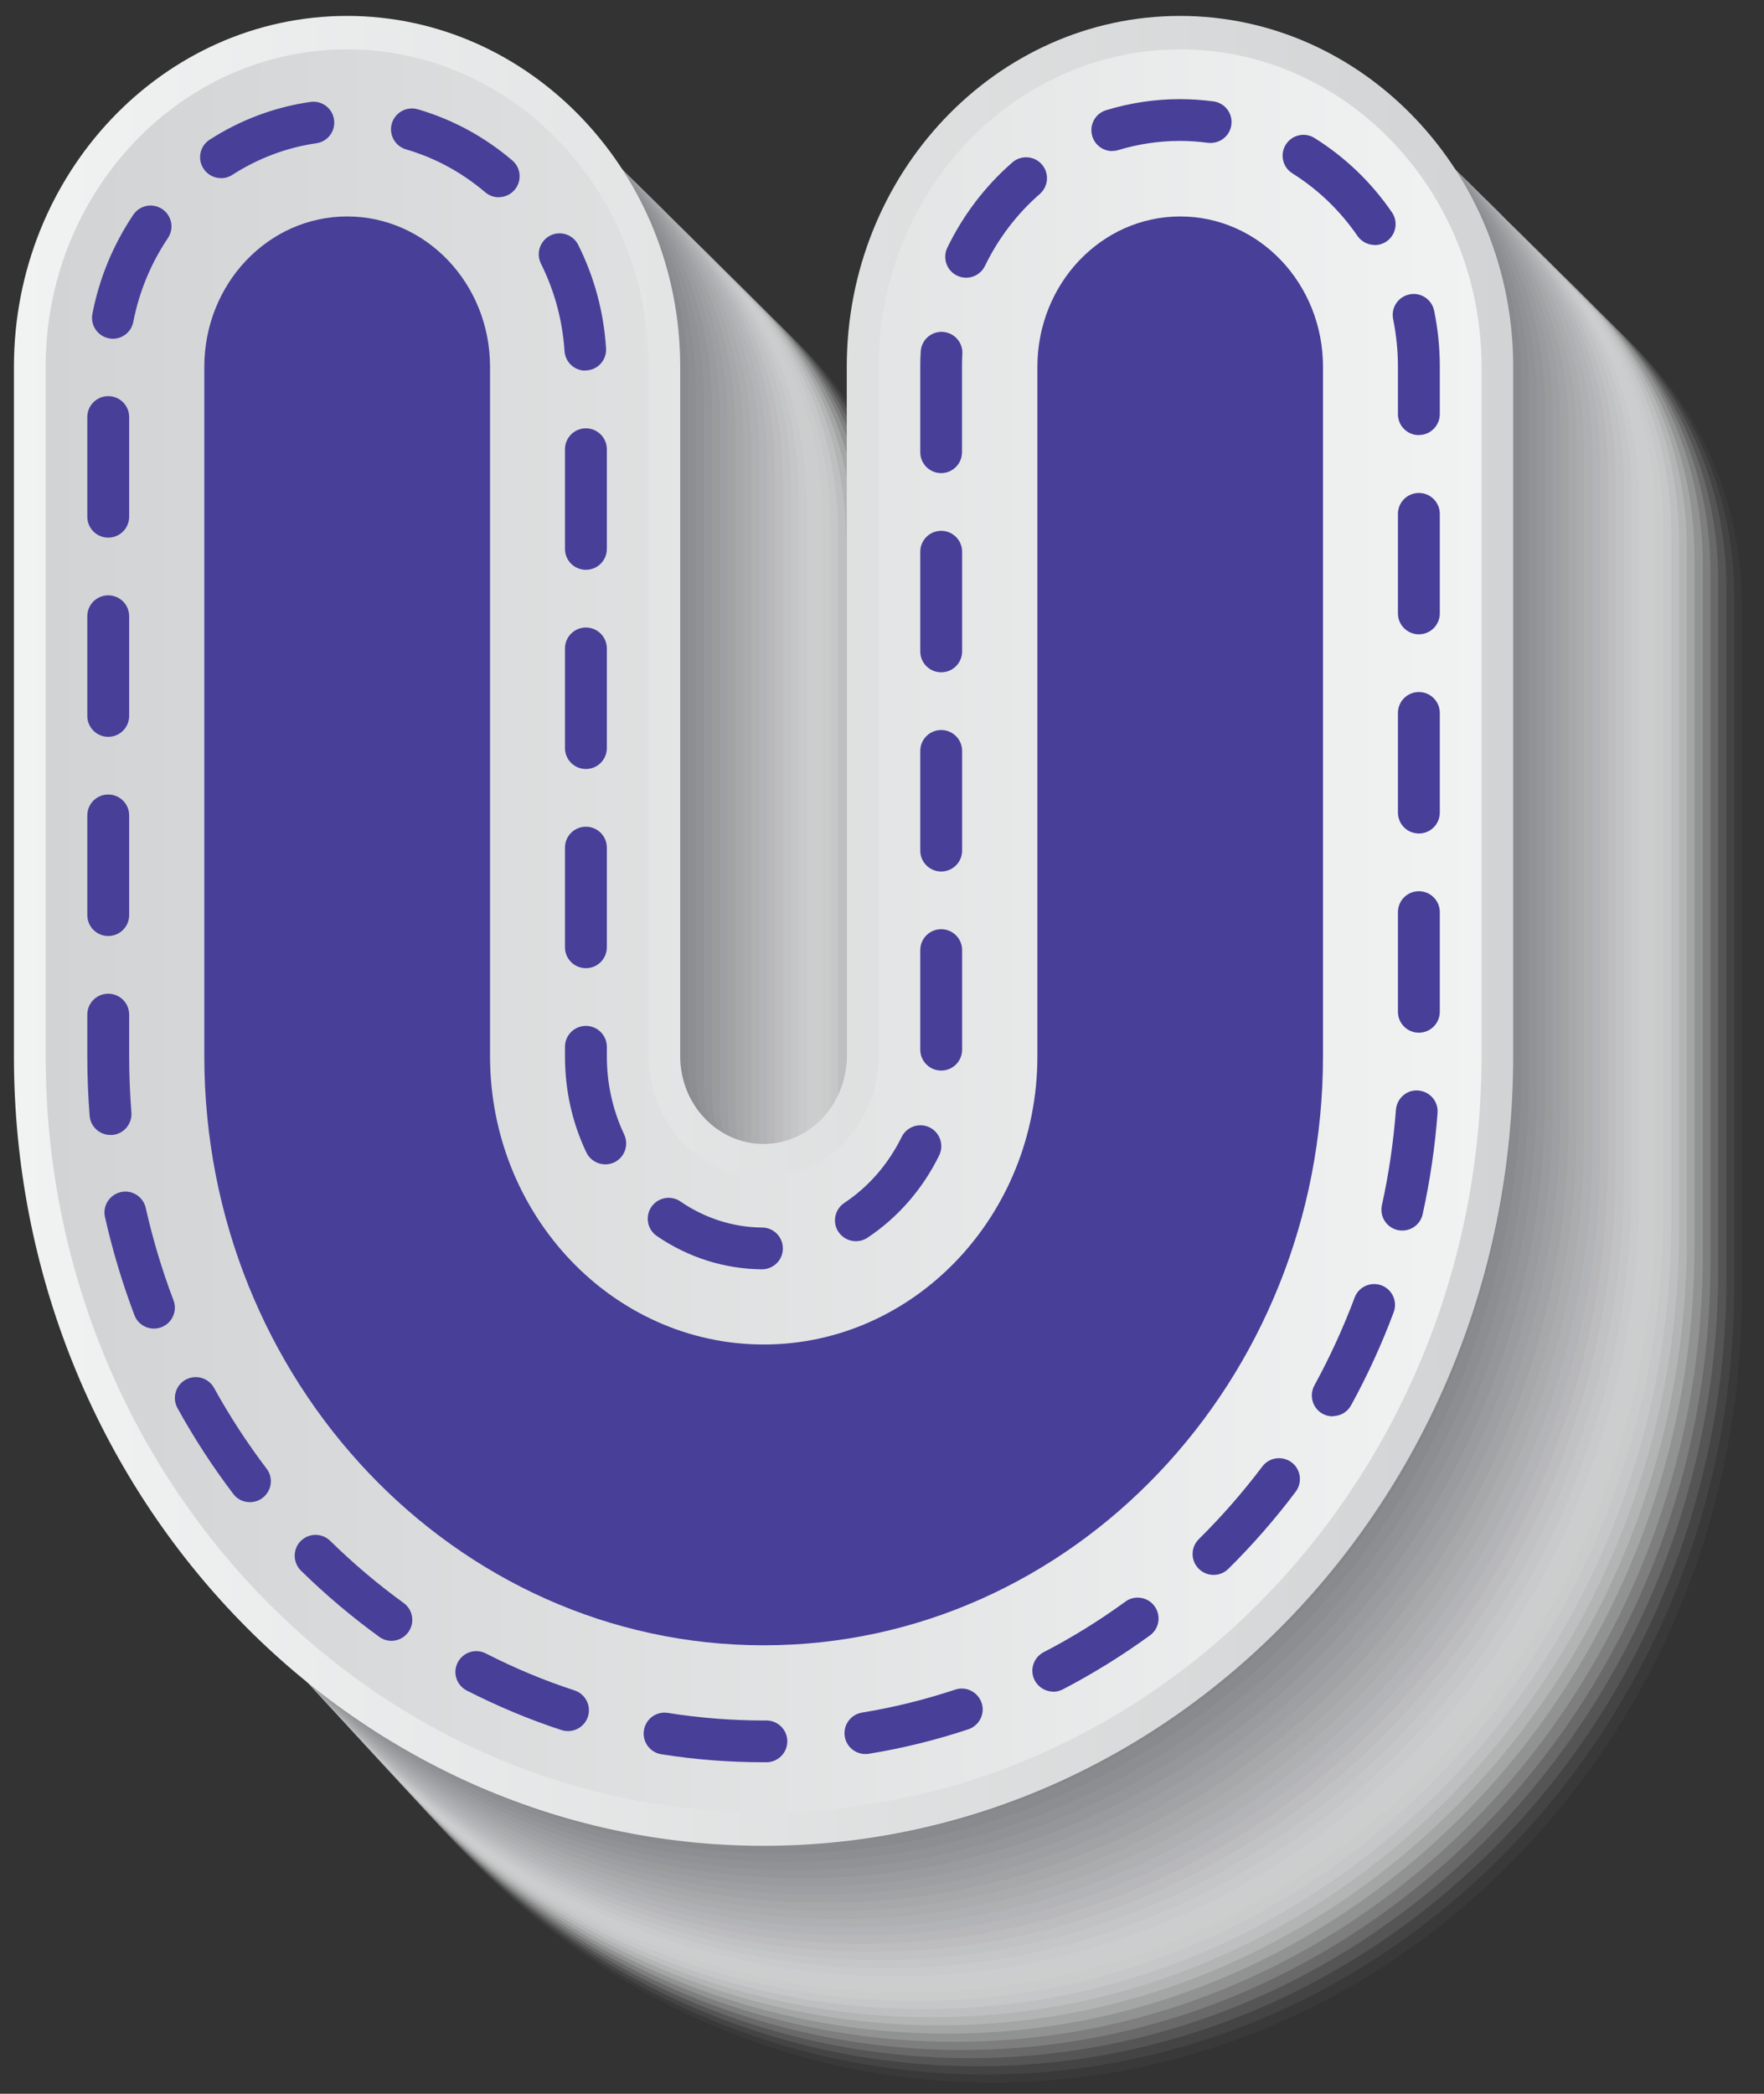 <svg width="75" height="89" viewBox="0 0 75 89" fill="none" xmlns="http://www.w3.org/2000/svg">
<rect x="0" y="0" width="75" height="89" fill="#333333" stroke="none"/>
<g style="mix-blend-mode:multiply">
<path opacity="0.03" d="M42.199 88.528C24.631 88.528 10.334 73.479 10.334 54.977V25.675C10.334 17.454 16.683 10.768 24.489 10.768C32.296 10.768 38.644 17.454 38.644 25.675V54.977C38.644 57.042 40.239 58.718 42.194 58.718C44.15 58.718 45.745 57.042 45.745 54.977V25.675C45.745 17.454 52.093 10.768 59.9 10.768C67.706 10.768 74.055 17.454 74.055 25.675V54.977C74.055 73.479 59.763 88.528 42.19 88.528H42.199Z" fill="#FBFBFB"/>
<path opacity="0.06" d="M41.877 88.182C24.314 88.182 10.022 73.138 10.022 54.641V25.338C10.022 17.127 16.366 10.446 24.167 10.446C31.969 10.446 38.313 17.127 38.313 25.338V54.641C38.313 56.71 39.913 58.391 41.877 58.391C43.842 58.391 45.442 56.71 45.442 54.641V25.338C45.442 17.127 51.786 10.446 59.587 10.446C67.389 10.446 73.733 17.127 73.733 25.338V54.641C73.733 73.133 59.445 88.182 41.877 88.182Z" fill="#F7F7F7"/>
<path opacity="0.1" d="M41.551 87.831C23.992 87.831 9.71 72.792 9.71 54.305V25.002C9.71 16.796 16.049 10.119 23.845 10.119C31.642 10.119 37.981 16.796 37.981 25.002V54.305C37.981 56.379 39.586 58.069 41.556 58.069C43.525 58.069 45.13 56.379 45.13 54.305V25.002C45.13 16.796 51.468 10.119 59.266 10.119C67.062 10.119 73.401 16.796 73.401 25.002V54.305C73.401 72.792 59.119 87.831 41.56 87.831H41.551Z" fill="#F3F3F3"/>
<path opacity="0.13" d="M41.229 87.486C23.675 87.486 9.397 72.451 9.397 53.968V24.666C9.397 16.464 15.731 9.797 23.519 9.797C31.306 9.797 37.64 16.469 37.64 24.666V53.968C37.64 56.052 39.25 57.742 41.224 57.742C43.198 57.742 44.808 56.047 44.808 53.968V24.666C44.808 16.464 51.142 9.797 58.929 9.797C66.717 9.797 73.051 16.469 73.051 24.666V53.968C73.051 72.451 58.773 87.486 41.219 87.486H41.229Z" fill="#EFEFEF"/>
<path opacity="0.16" d="M40.902 87.14C23.358 87.14 9.08 72.11 9.08 53.637V24.335C9.08 16.142 15.409 9.475 23.192 9.475C30.975 9.475 37.304 16.142 37.304 24.335V53.637C37.304 55.726 38.919 57.426 40.902 57.426C42.886 57.426 44.5 55.726 44.5 53.637V24.335C44.5 16.142 50.83 9.475 58.612 9.475C66.395 9.475 72.724 16.142 72.724 24.335V53.637C72.724 72.11 58.451 87.14 40.902 87.14Z" fill="#EBEBEB"/>
<path opacity="0.19" d="M40.58 86.79C23.041 86.79 8.772 71.765 8.772 53.297V23.994C8.772 15.806 15.097 9.149 22.875 9.149C30.653 9.149 36.978 15.811 36.978 23.994V53.297C36.978 55.39 38.597 57.094 40.585 57.094C42.573 57.094 44.192 55.39 44.192 53.297V23.994C44.192 15.806 50.517 9.149 58.295 9.149C66.073 9.149 72.398 15.811 72.398 23.994V53.297C72.398 71.765 58.129 86.79 40.59 86.79H40.58Z" fill="#E6E7E7"/>
<path opacity="0.23" d="M40.254 86.444C22.719 86.444 8.455 71.423 8.455 52.96V23.662C8.455 15.479 14.775 8.826 22.544 8.826C30.312 8.826 36.632 15.484 36.632 23.662V52.96C36.632 55.062 38.256 56.767 40.249 56.767C42.242 56.767 43.866 55.058 43.866 52.96V23.662C43.866 15.479 50.185 8.826 57.954 8.826C65.723 8.826 72.043 15.484 72.043 23.662V52.96C72.043 71.423 57.779 86.444 40.244 86.444H40.254Z" fill="#E2E3E3"/>
<path opacity="0.26" d="M39.932 86.093C22.402 86.093 8.143 71.077 8.143 52.624V23.321C8.143 15.148 14.458 8.495 22.222 8.495C29.985 8.495 36.301 15.143 36.301 23.321V52.624C36.301 54.731 37.929 56.445 39.932 56.445C41.934 56.445 43.563 54.731 43.563 52.624V23.321C43.563 15.148 49.878 8.495 57.642 8.495C65.406 8.495 71.721 15.143 71.721 23.321V52.624C71.721 71.077 57.462 86.093 39.932 86.093Z" fill="#DEDFE0"/>
<path opacity="0.29" d="M39.605 85.748C22.084 85.748 7.83 70.737 7.83 52.288V22.985C7.83 14.817 14.141 8.173 21.9 8.173C29.659 8.173 35.969 14.817 35.969 22.985V52.288C35.969 54.4 37.602 56.119 39.61 56.119C41.617 56.119 43.25 54.4 43.25 52.288V22.985C43.25 14.817 49.561 8.173 57.32 8.173C65.079 8.173 71.389 14.817 71.389 22.985V52.288C71.389 70.737 57.135 85.748 39.614 85.748H39.605Z" fill="#DADBDC"/>
<path opacity="0.32" d="M39.278 85.402C21.762 85.402 7.513 70.396 7.513 51.956V22.653C7.513 14.49 13.819 7.851 21.573 7.851C29.327 7.851 35.633 14.49 35.633 22.653V51.956C35.633 54.078 37.271 55.801 39.283 55.801C41.295 55.801 42.933 54.078 42.933 51.956V22.653C42.933 14.49 49.239 7.851 56.993 7.851C64.747 7.851 71.053 14.49 71.053 22.653V51.956C71.053 70.4 56.804 85.402 39.288 85.402H39.278Z" fill="#D6D7D8"/>
<path opacity="0.35" d="M38.956 85.052C21.445 85.052 7.201 70.055 7.201 51.615V22.313C7.201 14.158 13.502 7.524 21.247 7.524C28.991 7.524 35.292 14.158 35.292 22.313V51.615C35.292 53.741 36.935 55.47 38.952 55.47C40.968 55.47 42.611 53.741 42.611 51.615V22.313C42.611 14.158 48.912 7.524 56.657 7.524C64.402 7.524 70.703 14.158 70.703 22.313V51.615C70.703 70.05 56.458 85.052 38.947 85.052H38.956Z" fill="#D2D3D4"/>
<path opacity="0.39" d="M38.63 84.706C21.128 84.706 6.883 69.714 6.883 51.284V21.981C6.883 13.831 13.18 7.202 20.92 7.202C28.66 7.202 34.956 13.831 34.956 21.981V51.284C34.956 53.415 36.604 55.152 38.63 55.152C40.656 55.152 42.303 53.419 42.303 51.284V21.981C42.303 13.831 48.6 7.202 56.34 7.202C64.08 7.202 70.376 13.831 70.376 21.981V51.284C70.376 69.714 56.136 84.706 38.63 84.706Z" fill="#CECFD0"/>
<path opacity="0.42" d="M38.308 84.356C20.811 84.356 6.576 69.368 6.576 50.943V21.64C6.576 13.495 12.867 6.871 20.603 6.871C28.338 6.871 34.63 13.495 34.63 21.64V50.943C34.63 53.083 36.282 54.821 38.313 54.821C40.343 54.821 41.996 53.083 41.996 50.943V21.64C41.996 13.495 48.287 6.871 56.023 6.871C63.758 6.871 70.05 13.495 70.05 21.64V50.943C70.05 69.368 55.814 84.356 38.317 84.356H38.308Z" fill="#CACBCC"/>
<path opacity="0.45" d="M37.981 84.01C20.489 84.01 6.258 69.027 6.258 50.606V21.304C6.258 13.169 12.545 6.548 20.271 6.548C27.997 6.548 34.284 13.169 34.284 21.304V50.606C34.284 52.752 35.941 54.494 37.976 54.494C40.012 54.494 41.669 52.752 41.669 50.606V21.304C41.669 13.169 47.956 6.548 55.682 6.548C63.408 6.548 69.694 13.169 69.694 21.304V50.606C69.694 69.022 55.464 84.01 37.972 84.01H37.981Z" fill="#C6C7C8"/>
<path opacity="0.48" d="M37.659 83.664C20.172 83.664 5.946 68.686 5.946 50.275V20.977C5.946 12.847 12.228 6.231 19.949 6.231C27.671 6.231 33.953 12.847 33.953 20.977V50.275C33.953 52.425 35.614 54.177 37.659 54.177C39.704 54.177 41.366 52.425 41.366 50.275V20.977C41.366 12.847 47.648 6.231 55.369 6.231C63.091 6.231 69.373 12.847 69.373 20.977V50.275C69.373 68.686 55.147 83.664 37.659 83.664Z" fill="#C2C3C4"/>
<path opacity="0.52" d="M37.333 83.314C19.855 83.314 5.634 68.341 5.634 49.934V20.631C5.634 12.505 11.911 5.9 19.627 5.9C27.344 5.9 33.621 12.51 33.621 20.631V49.934C33.621 52.093 35.288 53.845 37.337 53.845C39.387 53.845 41.054 52.089 41.054 49.934V20.631C41.054 12.505 47.331 5.9 55.047 5.9C62.764 5.9 69.041 12.51 69.041 20.631V49.934C69.041 68.341 54.82 83.314 37.342 83.314H37.333Z" fill="#BDBEC0"/>
<path opacity="0.55" d="M37.011 82.968C19.538 82.968 5.321 68 5.321 49.603V20.3C5.321 12.184 11.594 5.578 19.301 5.578C27.008 5.578 33.28 12.184 33.28 20.3V49.603C33.28 51.767 34.952 53.528 37.006 53.528C39.061 53.528 40.732 51.767 40.732 49.603V20.3C40.732 12.184 47.004 5.578 54.711 5.578C62.418 5.578 68.691 12.184 68.691 20.3V49.603C68.691 68 54.475 82.968 37.001 82.968H37.011Z" fill="#B9BABC"/>
<path opacity="0.58" d="M36.684 82.622C19.215 82.622 5.004 67.659 5.004 49.266V19.964C5.004 11.852 11.272 5.256 18.974 5.256C26.676 5.256 32.944 11.857 32.944 19.964V49.266C32.944 51.435 34.62 53.202 36.684 53.202C38.748 53.202 40.419 51.435 40.419 49.266V19.964C40.419 11.852 46.687 5.256 54.389 5.256C62.092 5.256 68.36 11.857 68.36 19.964V49.266C68.36 67.659 54.148 82.622 36.679 82.622H36.684Z" fill="#B5B6B8"/>
<path opacity="0.61" d="M36.357 82.272C18.894 82.272 4.691 67.313 4.691 48.925V19.623C4.691 11.516 10.955 4.924 18.652 4.924C26.35 4.924 32.613 11.516 32.613 19.623V48.925C32.613 51.103 34.293 52.87 36.362 52.87C38.431 52.87 40.111 51.099 40.111 48.925V19.623C40.111 11.516 46.375 4.924 54.072 4.924C61.77 4.924 68.033 11.516 68.033 19.623V48.925C68.033 67.313 53.826 82.272 36.367 82.272H36.357Z" fill="#B1B2B4"/>
<path opacity="0.65" d="M36.035 81.926C18.581 81.926 4.379 66.972 4.379 48.594V19.296C4.379 11.198 10.637 4.607 18.33 4.607C26.023 4.607 32.281 11.194 32.281 19.296V48.594C32.281 50.777 33.967 52.553 36.04 52.553C38.114 52.553 39.799 50.777 39.799 48.594V19.296C39.799 11.198 46.057 4.607 53.75 4.607C61.443 4.607 67.701 11.194 67.701 19.296V48.594C67.701 66.972 53.499 81.926 36.045 81.926H36.035Z" fill="#ADAEB0"/>
<path opacity="0.68" d="M35.709 81.576C18.259 81.576 4.062 66.626 4.062 48.253V18.951C4.062 10.858 10.316 4.276 17.999 4.276C25.682 4.276 31.936 10.858 31.936 18.951V48.253C31.936 50.441 33.626 52.222 35.704 52.222C37.782 52.222 39.472 50.441 39.472 48.253V18.951C39.472 10.858 45.726 4.276 53.41 4.276C61.093 4.276 67.347 10.858 67.347 18.951V48.253C67.347 66.626 53.149 81.576 35.7 81.576H35.709Z" fill="#A9AAAC"/>
<path opacity="0.71" d="M35.387 81.23C17.942 81.23 3.749 66.285 3.749 47.922V18.619C3.749 10.531 9.998 3.953 17.677 3.953C25.355 3.953 31.605 10.531 31.605 18.619V47.922C31.605 50.119 33.299 51.904 35.387 51.904C37.475 51.904 39.169 50.119 39.169 47.922V18.619C39.169 10.531 45.418 3.953 53.097 3.953C60.776 3.953 67.025 10.531 67.025 18.619V47.922C67.025 66.29 52.832 81.23 35.387 81.23Z" fill="#A5A6A8"/>
<path opacity="0.74" d="M35.06 80.885C17.625 80.885 3.437 65.949 3.437 47.585V18.288C3.437 10.209 9.681 3.636 17.355 3.636C25.029 3.636 31.273 10.209 31.273 18.288V47.585C31.273 49.787 32.972 51.577 35.065 51.577C37.157 51.577 38.857 49.787 38.857 47.585V18.288C38.857 10.209 45.101 3.636 52.775 3.636C60.449 3.636 66.693 10.209 66.693 18.288V47.585C66.693 65.945 52.505 80.885 35.07 80.885H35.06Z" fill="#A1A2A4"/>
<path opacity="0.77" d="M34.739 80.534C17.308 80.534 3.125 65.603 3.125 47.249V17.946C3.125 9.873 9.364 3.305 17.028 3.305C24.693 3.305 30.932 9.873 30.932 17.946V47.249C30.932 49.456 32.637 51.255 34.734 51.255C36.831 51.255 38.535 49.461 38.535 47.249V17.946C38.535 9.873 44.775 3.305 52.439 3.305C60.103 3.305 66.343 9.873 66.343 17.946V47.249C66.343 65.603 52.16 80.534 34.729 80.534H34.739Z" fill="#9D9EA1"/>
<path opacity="0.81" d="M34.412 80.188C16.986 80.188 2.807 65.262 2.807 46.913V17.61C2.807 9.541 9.042 2.978 16.702 2.978C24.361 2.978 30.596 9.541 30.596 17.61V46.913C30.596 49.129 32.305 50.929 34.412 50.929C36.518 50.929 38.227 49.129 38.227 46.913V17.61C38.227 9.541 44.462 2.978 52.122 2.978C59.782 2.978 66.016 9.541 66.016 17.61V46.913C66.016 65.262 51.838 80.188 34.412 80.188Z" fill="#999A9D"/>
<path opacity="0.84" d="M34.09 79.838C16.669 79.838 2.5 64.917 2.5 46.572V17.27C2.5 9.21 8.73 2.651 16.384 2.651C24.039 2.651 30.269 9.21 30.269 17.27V46.572C30.269 48.793 31.983 50.597 34.094 50.597C36.206 50.597 37.92 48.793 37.92 46.572V17.27C37.92 9.21 44.15 2.651 51.805 2.651C59.459 2.651 65.689 9.21 65.689 17.27V46.572C65.689 64.912 51.516 79.838 34.099 79.838H34.09Z" fill="#949699"/>
<path opacity="0.87" d="M33.763 79.493C16.352 79.493 2.183 64.576 2.183 46.24V16.943C2.183 8.888 8.408 2.334 16.053 2.334C23.699 2.334 29.924 8.888 29.924 16.943V46.24C29.924 48.466 31.642 50.28 33.758 50.28C35.875 50.28 37.593 48.466 37.593 46.24V16.943C37.593 8.888 43.818 2.334 51.464 2.334C59.109 2.334 65.335 8.888 65.335 16.943V46.24C65.335 64.576 51.166 79.493 33.754 79.493H33.763Z" fill="#909295"/>
<path opacity="0.9" d="M33.441 79.147C16.034 79.147 1.87 64.235 1.87 45.904V16.602C1.87 8.552 8.091 2.007 15.731 2.007C23.372 2.007 29.593 8.556 29.593 16.602V45.904C29.593 48.139 31.32 49.953 33.437 49.953C35.553 49.953 37.281 48.135 37.281 45.904V16.602C37.281 8.552 43.501 2.007 51.142 2.007C58.783 2.007 65.003 8.556 65.003 16.602V45.904C65.003 64.235 50.839 79.147 33.432 79.147H33.441Z" fill="#8C8E91"/>
<path opacity="0.94" d="M33.115 78.796C15.712 78.796 1.558 63.889 1.558 45.568V16.266C1.558 8.225 7.773 1.681 15.409 1.681C23.045 1.681 29.261 8.225 29.261 16.266V45.568C29.261 47.808 30.994 49.631 33.119 49.631C35.245 49.631 36.977 47.808 36.977 45.568V16.266C36.977 8.225 43.193 1.681 50.829 1.681C58.465 1.681 64.681 8.225 64.681 16.266V45.568C64.681 63.889 50.522 78.796 33.124 78.796H33.115Z" fill="#888A8D"/>
<path opacity="0.97" d="M32.788 78.451C15.39 78.451 1.24 63.548 1.24 45.232V15.929C1.24 7.893 7.452 1.359 15.083 1.359C22.714 1.359 28.925 7.898 28.925 15.929V45.232C28.925 47.476 30.663 49.304 32.793 49.304C34.923 49.304 36.66 47.476 36.66 45.232V15.929C36.66 7.893 42.872 1.359 50.503 1.359C58.134 1.359 64.345 7.898 64.345 15.929V45.232C64.345 63.548 50.19 78.451 32.798 78.451H32.788Z" fill="#848689"/>
<path d="M32.466 78.1C15.078 78.1 0.928 63.203 0.928 44.896V15.593C0.928 7.562 7.13 1.032 14.756 1.032C22.383 1.032 28.584 7.562 28.584 15.593V44.896C28.584 47.15 30.326 48.978 32.461 48.978C34.596 48.978 36.339 47.145 36.339 44.896V15.593C36.339 7.562 42.54 1.032 50.167 1.032C57.793 1.032 63.995 7.562 63.995 15.593V44.896C63.995 63.208 49.845 78.1 32.457 78.1H32.466Z" fill="#808285"/>
</g>
<path d="M32.466 78.46C14.889 78.46 0.592 63.407 0.592 44.896V15.594C0.592 7.368 6.945 0.677 14.756 0.677C22.567 0.677 28.92 7.368 28.92 15.594V44.896C28.92 46.951 30.511 48.627 32.461 48.627C34.412 48.627 36.002 46.956 36.002 44.896V15.594C36.002 7.368 42.356 0.677 50.172 0.677C57.987 0.677 64.336 7.368 64.336 15.594V44.896C64.336 63.402 50.039 78.46 32.461 78.46H32.466Z" fill="url(#paint0_linear_53_37281)"/>
<path d="M32.466 77.04C15.632 77.04 1.941 62.621 1.941 44.896V15.594C1.941 8.155 7.693 2.098 14.761 2.098C21.829 2.098 27.576 8.155 27.576 15.594V44.896C27.576 47.738 29.768 50.048 32.466 50.048C35.165 50.048 37.356 47.738 37.356 44.896V15.594C37.356 8.155 43.108 2.098 50.176 2.098C57.244 2.098 62.991 8.155 62.991 15.594V44.896C62.991 62.621 49.296 77.04 32.466 77.04Z" fill="url(#paint1_linear_53_37281)"/>
<path d="M32.48 74.909C31.008 74.909 29.545 74.795 28.116 74.568C27.633 74.492 27.301 74.037 27.377 73.55C27.453 73.067 27.907 72.731 28.395 72.811C29.735 73.024 31.103 73.133 32.466 73.133H32.584C33.077 73.133 33.474 73.531 33.474 74.019C33.474 74.507 33.077 74.909 32.584 74.909H32.485H32.48ZM36.793 74.559C36.367 74.559 35.988 74.251 35.917 73.815C35.837 73.332 36.168 72.877 36.651 72.797C37.991 72.579 39.326 72.248 40.613 71.821C41.077 71.665 41.579 71.921 41.735 72.385C41.892 72.849 41.636 73.351 41.172 73.507C39.79 73.967 38.365 74.317 36.935 74.549C36.888 74.559 36.84 74.559 36.793 74.559ZM24.148 73.583C24.058 73.583 23.964 73.569 23.874 73.541C22.496 73.091 21.142 72.522 19.845 71.859C19.41 71.637 19.235 71.102 19.462 70.666C19.689 70.23 20.219 70.06 20.655 70.282C21.867 70.903 23.135 71.433 24.428 71.855C24.892 72.006 25.147 72.508 24.996 72.972C24.873 73.346 24.527 73.583 24.153 73.583H24.148ZM44.784 71.907C44.462 71.907 44.154 71.731 43.993 71.428C43.766 70.993 43.937 70.458 44.372 70.23C45.575 69.61 46.744 68.885 47.847 68.081C48.24 67.792 48.798 67.877 49.087 68.275C49.376 68.672 49.291 69.227 48.893 69.516C47.714 70.373 46.469 71.144 45.186 71.812C45.054 71.878 44.917 71.911 44.779 71.911L44.784 71.907ZM16.645 69.747C16.465 69.747 16.28 69.691 16.124 69.577C14.955 68.729 13.833 67.782 12.796 66.764C12.446 66.418 12.441 65.859 12.782 65.509C13.127 65.159 13.686 65.154 14.037 65.495C15.012 66.452 16.063 67.342 17.161 68.137C17.559 68.426 17.648 68.98 17.36 69.378C17.185 69.62 16.915 69.747 16.64 69.747H16.645ZM51.592 66.944C51.364 66.944 51.132 66.854 50.962 66.679C50.616 66.328 50.621 65.77 50.971 65.424C51.937 64.468 52.846 63.43 53.67 62.337C53.963 61.944 54.522 61.868 54.915 62.161C55.308 62.455 55.383 63.014 55.09 63.407C54.219 64.567 53.253 65.67 52.226 66.688C52.051 66.859 51.828 66.944 51.601 66.944H51.592ZM10.623 63.852C10.353 63.852 10.088 63.733 9.918 63.501C9.042 62.351 8.247 61.124 7.546 59.855C7.309 59.424 7.466 58.884 7.892 58.648C8.322 58.411 8.862 58.567 9.099 58.993C9.757 60.187 10.51 61.342 11.333 62.426C11.632 62.815 11.556 63.373 11.163 63.672C11.002 63.795 10.813 63.852 10.628 63.852H10.623ZM56.662 60.206C56.52 60.206 56.373 60.172 56.236 60.097C55.805 59.86 55.649 59.32 55.885 58.889C56.539 57.691 57.116 56.436 57.594 55.158C57.765 54.698 58.276 54.466 58.735 54.637C59.194 54.807 59.426 55.319 59.256 55.778C58.749 57.137 58.139 58.468 57.443 59.737C57.282 60.03 56.979 60.196 56.662 60.196V60.206ZM6.543 56.474C6.183 56.474 5.847 56.256 5.714 55.901C5.203 54.547 4.781 53.145 4.464 51.734C4.355 51.256 4.658 50.782 5.136 50.673C5.615 50.564 6.088 50.867 6.197 51.346C6.495 52.676 6.893 53.998 7.376 55.271C7.551 55.731 7.319 56.242 6.86 56.417C6.756 56.455 6.651 56.474 6.547 56.474H6.543ZM32.4 53.955H32.39C30.804 53.941 29.261 53.453 27.926 52.539C27.524 52.264 27.42 51.71 27.694 51.303C27.974 50.9 28.523 50.792 28.93 51.071C29.971 51.786 31.174 52.17 32.404 52.179C32.897 52.179 33.29 52.586 33.285 53.074C33.285 53.562 32.883 53.955 32.395 53.955H32.4ZM36.391 52.761C36.102 52.761 35.822 52.62 35.647 52.364C35.377 51.957 35.491 51.403 35.898 51.133C36.925 50.451 37.768 49.485 38.336 48.329C38.554 47.889 39.084 47.709 39.525 47.922C39.965 48.14 40.145 48.67 39.932 49.111C39.226 50.55 38.171 51.758 36.878 52.615C36.727 52.714 36.556 52.761 36.391 52.761ZM59.62 52.307C59.559 52.307 59.493 52.302 59.431 52.288C58.953 52.184 58.65 51.71 58.754 51.232C59.048 49.906 59.246 48.538 59.351 47.174C59.389 46.686 59.819 46.307 60.302 46.355C60.79 46.392 61.159 46.819 61.121 47.306C61.012 48.755 60.799 50.2 60.487 51.611C60.397 52.028 60.028 52.307 59.62 52.307ZM25.734 49.494C25.403 49.494 25.081 49.305 24.93 48.987C24.323 47.709 24.021 46.336 24.021 44.896V44.498C24.021 44.006 24.418 43.608 24.911 43.608C25.403 43.608 25.801 44.006 25.801 44.498V44.896C25.801 46.07 26.052 47.188 26.539 48.225C26.747 48.67 26.558 49.196 26.118 49.409C25.995 49.466 25.867 49.494 25.739 49.494H25.734ZM4.696 48.244C4.237 48.244 3.849 47.894 3.811 47.43C3.745 46.591 3.712 45.739 3.712 44.896V43.13C3.712 42.637 4.109 42.24 4.602 42.24C5.094 42.24 5.492 42.637 5.492 43.13V44.896C5.492 45.692 5.525 46.496 5.586 47.287C5.624 47.775 5.26 48.206 4.772 48.244C4.748 48.244 4.725 48.244 4.701 48.244H4.696ZM40.017 45.507C39.525 45.507 39.127 45.109 39.127 44.617V40.388C39.127 39.895 39.525 39.498 40.017 39.498C40.509 39.498 40.907 39.895 40.907 40.388V44.617C40.907 45.109 40.509 45.507 40.017 45.507ZM60.326 43.897C59.834 43.897 59.436 43.499 59.436 43.007V38.773C59.436 38.281 59.834 37.883 60.326 37.883C60.818 37.883 61.216 38.281 61.216 38.773V43.007C61.216 43.499 60.818 43.897 60.326 43.897ZM24.911 41.155C24.418 41.155 24.021 40.757 24.021 40.265V36.031C24.021 35.539 24.418 35.141 24.911 35.141C25.403 35.141 25.801 35.539 25.801 36.031V40.265C25.801 40.757 25.403 41.155 24.911 41.155ZM4.602 39.787C4.109 39.787 3.712 39.389 3.712 38.896V34.663C3.712 34.17 4.109 33.773 4.602 33.773C5.094 33.773 5.492 34.17 5.492 34.663V38.896C5.492 39.389 5.094 39.787 4.602 39.787ZM40.017 37.045C39.525 37.045 39.127 36.647 39.127 36.155V31.921C39.127 31.429 39.525 31.031 40.017 31.031C40.509 31.031 40.907 31.429 40.907 31.921V36.155C40.907 36.647 40.509 37.045 40.017 37.045ZM60.326 35.43C59.834 35.43 59.436 35.032 59.436 34.54V30.306C59.436 29.814 59.834 29.416 60.326 29.416C60.818 29.416 61.216 29.814 61.216 30.306V34.54C61.216 35.032 60.818 35.43 60.326 35.43ZM24.911 32.688C24.418 32.688 24.021 32.29 24.021 31.798V27.564C24.021 27.072 24.418 26.674 24.911 26.674C25.403 26.674 25.801 27.072 25.801 27.564V31.798C25.801 32.29 25.403 32.688 24.911 32.688ZM4.602 31.32C4.109 31.32 3.712 30.922 3.712 30.43V26.196C3.712 25.703 4.109 25.306 4.602 25.306C5.094 25.306 5.492 25.703 5.492 26.196V30.43C5.492 30.922 5.094 31.32 4.602 31.32ZM40.017 28.578C39.525 28.578 39.127 28.18 39.127 27.688V23.454C39.127 22.962 39.525 22.564 40.017 22.564C40.509 22.564 40.907 22.962 40.907 23.454V27.688C40.907 28.18 40.509 28.578 40.017 28.578ZM60.326 26.963C59.834 26.963 59.436 26.565 59.436 26.073V21.844C59.436 21.352 59.834 20.954 60.326 20.954C60.818 20.954 61.216 21.352 61.216 21.844V26.073C61.216 26.565 60.818 26.963 60.326 26.963ZM24.911 24.221C24.418 24.221 24.021 23.824 24.021 23.331V19.098C24.021 18.605 24.418 18.207 24.911 18.207C25.403 18.207 25.801 18.605 25.801 19.098V23.331C25.801 23.824 25.403 24.221 24.911 24.221ZM4.602 22.853C4.109 22.853 3.712 22.455 3.712 21.962V17.729C3.712 17.237 4.109 16.839 4.602 16.839C5.094 16.839 5.492 17.237 5.492 17.729V21.962C5.492 22.455 5.094 22.853 4.602 22.853ZM40.017 20.111C39.525 20.111 39.127 19.713 39.127 19.221V15.584C39.127 15.371 39.132 15.153 39.146 14.945C39.174 14.457 39.581 14.083 40.078 14.107C40.566 14.135 40.945 14.552 40.916 15.04C40.907 15.22 40.902 15.399 40.902 15.584V19.221C40.902 19.713 40.505 20.111 40.012 20.111H40.017ZM60.326 18.496C59.834 18.496 59.436 18.099 59.436 17.606V15.579C59.436 14.902 59.365 14.225 59.232 13.567C59.133 13.084 59.441 12.615 59.923 12.515C60.402 12.411 60.875 12.724 60.974 13.202C61.135 13.979 61.216 14.774 61.216 15.575V17.601C61.216 18.094 60.818 18.492 60.326 18.492V18.496ZM24.887 15.755C24.423 15.755 24.035 15.395 24.002 14.926C23.916 13.619 23.58 12.369 22.998 11.204C22.78 10.763 22.96 10.233 23.396 10.011C23.836 9.793 24.366 9.973 24.584 10.408C25.27 11.781 25.668 13.259 25.767 14.803C25.801 15.29 25.431 15.717 24.939 15.745C24.92 15.745 24.901 15.745 24.877 15.745L24.887 15.755ZM4.8 14.4C4.744 14.4 4.687 14.396 4.63 14.381C4.147 14.287 3.835 13.822 3.929 13.339C4.223 11.824 4.81 10.408 5.667 9.13C5.941 8.723 6.49 8.614 6.898 8.888C7.305 9.163 7.414 9.712 7.139 10.119C6.415 11.199 5.918 12.397 5.667 13.68C5.586 14.107 5.212 14.4 4.796 14.4H4.8ZM41.077 11.805C40.95 11.805 40.817 11.777 40.689 11.715C40.249 11.502 40.064 10.972 40.277 10.531C40.95 9.139 41.882 7.917 43.042 6.904C43.411 6.582 43.974 6.62 44.296 6.989C44.618 7.359 44.581 7.917 44.211 8.244C43.231 9.097 42.45 10.129 41.877 11.303C41.726 11.62 41.409 11.805 41.077 11.805ZM58.451 10.413C58.167 10.413 57.893 10.28 57.717 10.03C56.974 8.95 56.042 8.055 54.948 7.368C54.531 7.108 54.408 6.558 54.669 6.146C54.929 5.73 55.478 5.607 55.89 5.867C57.192 6.682 58.3 7.742 59.18 9.025C59.459 9.428 59.355 9.982 58.953 10.261C58.797 10.366 58.622 10.418 58.451 10.418V10.413ZM21.204 8.386C21 8.386 20.797 8.315 20.631 8.173C19.632 7.326 18.501 6.71 17.265 6.35C16.796 6.213 16.522 5.72 16.659 5.251C16.796 4.782 17.289 4.508 17.762 4.645C19.239 5.076 20.588 5.805 21.781 6.819C22.155 7.136 22.198 7.695 21.881 8.069C21.706 8.277 21.455 8.382 21.204 8.382V8.386ZM9.397 7.572C9.104 7.572 8.82 7.43 8.649 7.164C8.384 6.752 8.502 6.203 8.914 5.938C10.226 5.095 11.665 4.555 13.194 4.333C13.681 4.262 14.131 4.598 14.202 5.081C14.273 5.569 13.937 6.018 13.454 6.089C12.176 6.274 10.974 6.729 9.875 7.434C9.729 7.529 9.558 7.576 9.397 7.576V7.572ZM47.288 6.421C46.91 6.421 46.555 6.175 46.441 5.791C46.299 5.322 46.559 4.825 47.033 4.683C48.046 4.375 49.102 4.214 50.162 4.214H50.171C50.645 4.214 51.123 4.248 51.592 4.309C52.079 4.375 52.42 4.82 52.354 5.308C52.288 5.796 51.843 6.127 51.355 6.071C50.967 6.018 50.564 5.99 50.167 5.99H50.162C49.272 5.99 48.396 6.123 47.549 6.378C47.464 6.407 47.374 6.416 47.288 6.416V6.421Z" fill="#483F99"/>
<path d="M32.466 69.937C19.353 69.937 8.687 58.704 8.687 44.896V15.594C8.687 12.061 11.405 9.201 14.761 9.201C18.117 9.201 20.835 12.061 20.835 15.594V44.896C20.835 51.653 26.056 57.151 32.471 57.151C38.886 57.151 44.107 51.653 44.107 44.896V15.594C44.107 12.061 46.825 9.201 50.181 9.201C53.537 9.201 56.25 12.061 56.25 15.594V44.896C56.25 58.704 45.584 69.937 32.471 69.937H32.466Z" fill="#483F99"/>
<defs>
<linearGradient id="paint0_linear_53_37281" x1="0.592" y1="39.569" x2="64.34" y2="39.569" gradientUnits="userSpaceOnUse">
<stop stop-color="#F1F2F2"/>
<stop offset="1" stop-color="#D1D3D4"/>
</linearGradient>
<linearGradient id="paint1_linear_53_37281" x1="1.941" y1="39.569" x2="62.991" y2="39.569" gradientUnits="userSpaceOnUse">
<stop stop-color="#D1D3D4"/>
<stop offset="1" stop-color="#F1F2F2"/>
</linearGradient>
</defs>
</svg>
